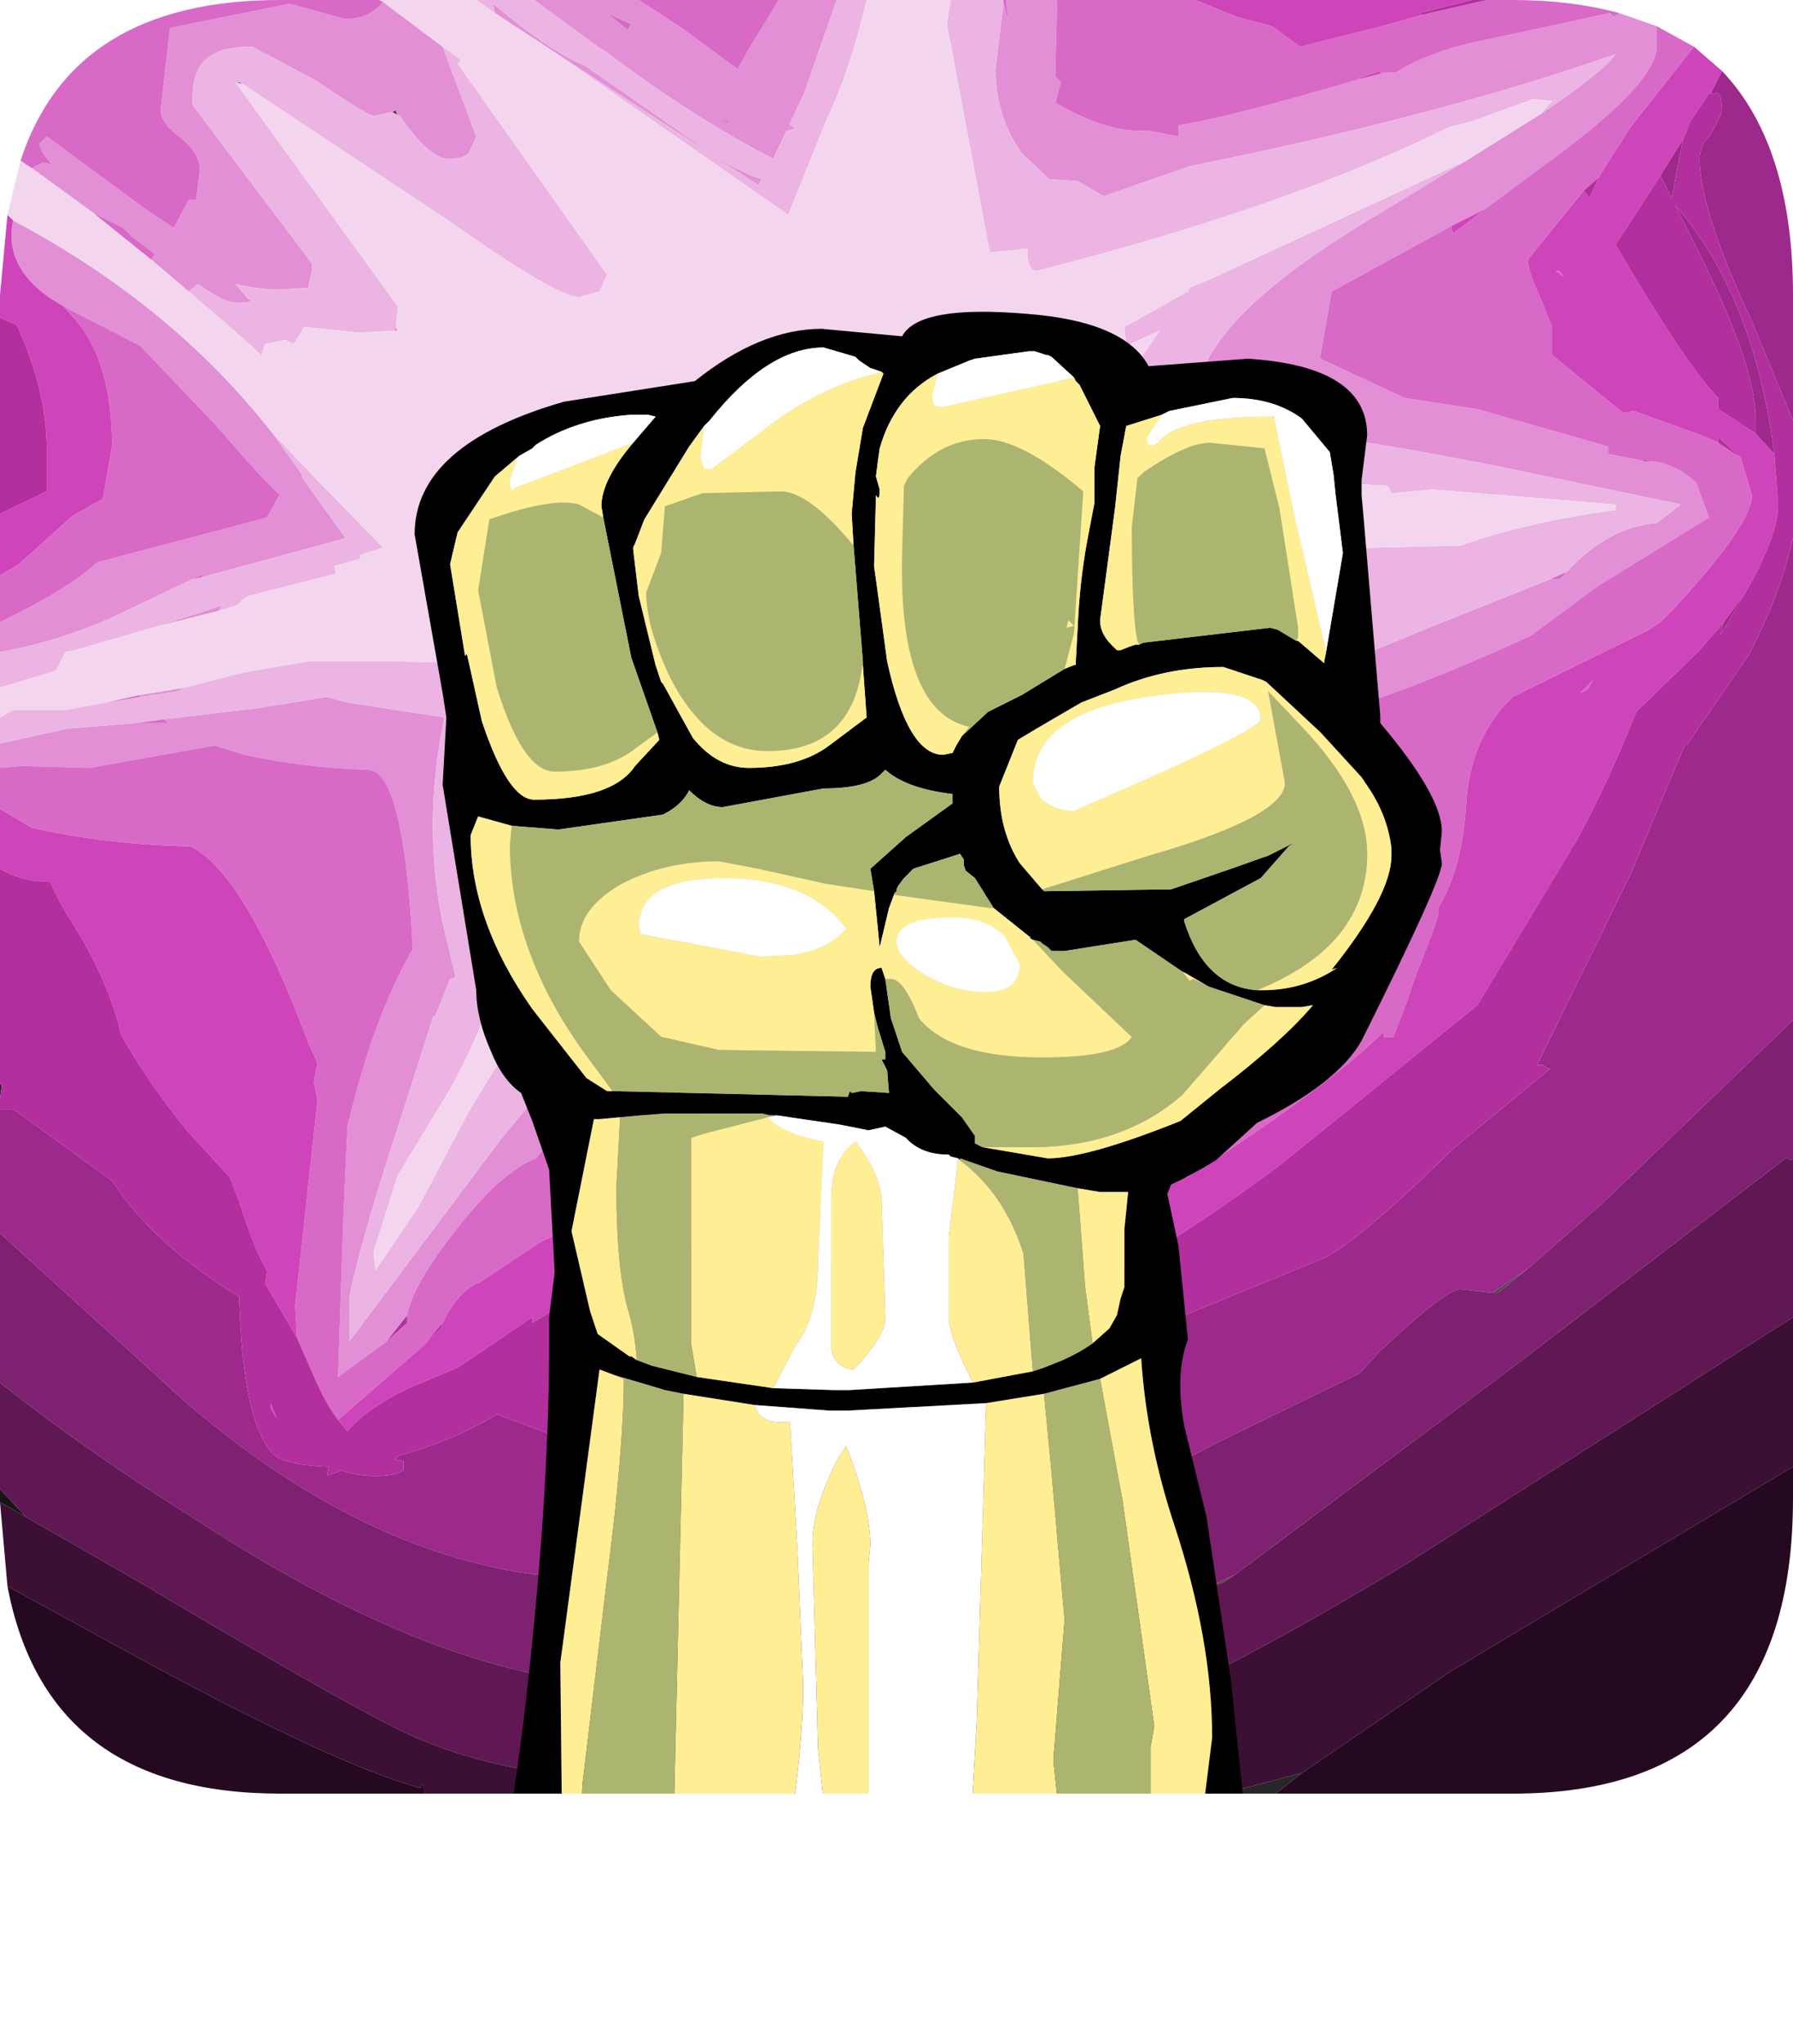 <?xml version="1.0" encoding="UTF-8" standalone="no"?>
<svg xmlns:ffdec="https://www.free-decompiler.com/flash" xmlns:xlink="http://www.w3.org/1999/xlink" ffdec:objectType="frame" height="54.7px" width="48.0px" xmlns="http://www.w3.org/2000/svg">
  <g transform="matrix(1.0, 0.0, 0.0, 1.0, 0.0, 0.0)">
    <filter id="filter0">
      <feColorMatrix in="SourceGraphic" result="filterResult0" type="matrix" values="1.212 1.689 -1.631 0.0 -0.067 -0.22 0.957 0.533 0.0 -0.067 1.442 -0.866 0.694 0.0 -0.067 0.0 0.0 0.0 1.0 0.0"/>
    </filter>
    <use ffdec:characterId="276" filter="url(#filter0)" height="48.0" transform="matrix(0.0, -1.0, 1.0, 0.0, 0.0, 48.0)" width="48.0" xlink:href="#sprite0"/>
    <clipPath id="clipPath0" transform="matrix(1.0, 0.0, 0.0, 1.0, 0.0, 0.0)">
      <path d="M46.85 2.9 L47.3 3.7 Q48.0 5.25 48.0 7.5 L48.0 40.5 Q48.0 42.05 47.65 43.35 L47.3 44.35 46.75 45.35 46.1 46.1 Q44.1 48.0 40.1 48.0 L7.9 48.0 Q5.1 48.0 3.3 47.05 L2.45 46.55 1.7 45.85 1.4 45.5 0.65 44.15 Q0.0 42.65 0.0 40.6 L0.0 40.5 0.0 7.5 0.2 5.35 Q0.4 4.2 0.95 3.3 1.9 1.45 3.95 0.65 4.1 0.55 4.35 0.5 L4.75 0.4 5.55 0.2 6.75 0.05 7.8 0.0 7.9 0.0 18.3 0.0 18.6 0.0 40.1 0.0 40.55 0.0 41.85 0.1 42.25 0.2 43.7 0.55 45.35 1.35 45.8 1.7 46.85 2.9" fill="#9900ff" fill-rule="evenodd" stroke="none"/>
    </clipPath>
    <g clip-path="url(#clipPath0)">
      <filter id="filter1">
        <feColorMatrix in="SourceGraphic" result="filterResult1" type="matrix" values="0 0 0 0 1.0,0 0 0 0 1.0,0 0 0 0 1.0,0 0 0 1 0"/>
        <feConvolveMatrix divisor="49.0" in="filterResult1" kernelMatrix="1 1 1 1 1 1 1 1 1 1 1 1 1 1 1 1 1 1 1 1 1 1 1 1 1 1 1 1 1 1 1 1 1 1 1 1 1 1 1 1 1 1 1 1 1 1 1 1 1" order="7 7" result="filterResult2"/>
        <feComposite in="SourceGraphic" in2="filterResult2" operator="over" result="filterResult3"/>
      </filter>
      <use ffdec:characterId="2290" filter="url(#filter1)" height="46.35" transform="matrix(1.0, 0.0, 0.0, 1.0, 11.1, 8.35)" width="27.5" xlink:href="#sprite1"/>
    </g>
  </g>
  <defs>
    <g id="sprite0" transform="matrix(1.0, 0.0, 0.0, 1.0, 0.0, 0.0)">
      <use ffdec:characterId="275" height="48.0" transform="matrix(1.0, 0.0, 0.0, 1.0, 0.0, 0.0)" width="48.0" xlink:href="#shape0"/>
    </g>
    <g id="shape0" transform="matrix(1.0, 0.0, 0.0, 1.0, 0.0, 0.0)">
      <path d="M26.9 36.7 L26.65 36.85 26.5 36.85 26.9 36.7" fill="#5c5c5c" fill-rule="evenodd" stroke="none"/>
      <path d="M47.5 9.4 L47.5 9.35 47.5 9.4 M45.8 6.3 L45.8 6.4 45.75 6.5 45.8 6.3 M0.0 34.15 L0.0 32.75 0.55 34.85 0.0 34.15 M18.6 0.0 L19.0 0.0 18.95 0.05 18.6 0.0 M18.3 0.35 L18.3 0.4 18.25 0.45 18.3 0.35 M0.5 21.15 L0.55 22.1 0.5 21.65 0.5 21.15" fill="#272727" fill-rule="evenodd" stroke="none"/>
      <path d="M40.75 8.35 L40.8 8.35 40.75 8.35 M45.0 10.5 L45.05 10.6 Q44.95 10.6 44.9 10.7 L45.0 10.5" fill="#3b3b3b" fill-rule="evenodd" stroke="none"/>
      <path d="M34.7 7.45 L34.75 7.5 34.7 7.45 M13.4 39.95 L14.05 40.9 13.4 40.1 13.4 39.95 M5.55 32.4 L5.85 33.05 5.65 32.75 5.55 32.4" fill="#4d4d4d" fill-rule="evenodd" stroke="none"/>
      <path d="M7.8 0.0 L7.9 0.0 8.15 0.0 7.4 0.7 7.8 0.0" fill="#161616" fill-rule="evenodd" stroke="none"/>
      <path d="M23.4 32.2 L23.9 32.35 23.4 32.25 23.4 32.2 M20.6 31.05 L19.9 31.0 19.65 30.9 20.6 31.05 M17.95 23.85 L17.9 23.85 17.95 23.85 M22.45 30.85 L22.4 30.45 22.5 30.55 22.45 30.85 M21.85 29.55 L20.1 29.55 21.8 29.4 21.85 29.55 M24.0 25.25 L24.15 25.3 24.05 25.3 24.0 25.25" fill="#646464" fill-rule="evenodd" stroke="none"/>
      <path d="M43.5 0.85 L43.65 1.15 43.6 1.4 Q43.9 1.1 44.15 1.05 L44.35 1.25 42.4 3.9 41.9 4.65 42.65 5.05 42.65 5.25 43.45 5.35 Q43.9 5.35 44.3 4.85 44.7 4.3 45.05 4.3 L47.25 4.55 47.9 7.75 47.5 9.2 47.5 9.35 47.5 9.4 Q47.55 9.95 47.95 10.25 L46.75 11.85 44.35 12.75 43.9 12.55 Q43.75 12.4 43.75 12.0 43.75 11.5 44.9 10.7 44.95 10.6 45.05 10.6 L45.0 10.5 44.9 10.0 Q44.9 9.85 45.85 8.45 L46.75 6.75 Q46.75 5.85 46.4 5.5 46.1 5.15 45.3 5.15 L45.2 5.15 40.95 8.35 40.8 8.35 40.75 8.35 40.3 8.25 40.25 7.5 Q40.25 6.95 40.4 6.3 L40.0 6.65 Q39.9 6.9 39.9 6.3 39.9 6.0 40.4 5.3 L40.2 5.05 41.05 4.05 41.2 4.15 41.65 3.55 41.9 3.3 42.3 2.5 43.5 0.85 M42.1 0.35 Q39.85 4.6 36.4 7.3 L35.35 8.05 35.2 8.1 33.6 9.25 33.5 8.9 32.55 5.4 32.6 5.45 32.65 5.5 32.5 5.15 31.45 2.95 Q30.8 1.45 30.55 0.0 L31.35 0.0 31.55 0.4 Q32.3 1.9 32.95 2.6 L34.15 7.15 34.7 7.45 34.75 7.5 Q35.2 7.0 36.6 5.8 L38.75 3.75 39.8 1.7 40.05 1.3 Q40.9 0.1 42.1 0.35 M31.65 5.85 L31.25 4.25 31.8 5.95 31.65 5.85 M29.4 3.75 L29.6 4.95 29.5 4.75 29.35 3.75 29.4 3.75 M18.1 20.55 L18.05 20.55 17.8 20.55 17.5 20.55 16.7 20.6 15.85 20.45 15.9 20.35 15.4 20.35 14.75 20.4 13.4 20.6 Q13.85 21.2 15.6 21.95 L16.15 22.2 17.0 22.5 16.85 22.3 17.9 22.4 18.65 23.35 Q19.75 24.5 20.5 24.5 L20.65 24.5 19.95 25.8 18.6 27.8 18.6 29.5 20.1 29.55 21.85 29.55 21.9 29.55 Q22.4 29.7 22.4 30.35 L22.4 30.45 22.45 30.85 22.6 31.75 22.75 33.5 Q24.3 33.75 25.45 34.35 L26.3 34.9 27.75 33.85 29.55 32.85 Q29.6 33.75 30.05 34.7 L30.5 35.45 30.0 35.35 31.1 38.0 32.5 41.5 32.5 41.6 32.5 41.75 32.7 41.95 Q33.9 43.05 34.0 44.35 L34.5 45.0 35.5 40.2 Q36.55 34.95 36.6 32.5 L36.6 32.25 36.65 32.25 36.7 32.2 37.15 32.0 37.15 31.4 38.2 32.25 Q40.0 33.05 42.3 36.95 L43.7 39.25 44.95 41.25 Q46.1 42.95 46.55 43.25 44.9 38.55 43.55 31.85 L42.75 29.55 43.15 28.85 43.2 28.1 43.9 27.35 Q44.9 26.65 46.15 26.65 L47.8 26.85 48.0 26.85 47.4 27.0 47.85 26.95 48.0 26.95 48.0 28.3 45.95 28.25 45.9 28.3 45.8 28.4 45.25 28.25 Q44.5 29.55 44.5 30.5 L44.5 30.65 44.5 30.75 44.35 31.55 44.65 31.55 Q44.85 32.9 45.9 36.45 L46.05 37.05 46.05 37.35 Q46.65 38.3 46.95 39.85 L47.65 43.1 47.55 43.2 47.65 43.35 47.3 44.35 46.75 44.35 Q45.75 44.35 43.55 41.3 L42.4 39.75 41.95 38.85 40.2 35.65 38.5 35.35 38.4 35.35 37.35 37.6 37.05 39.55 36.05 43.05 35.85 43.05 35.7 43.85 35.65 44.0 35.65 44.25 35.6 44.55 35.4 45.0 35.1 45.4 34.15 45.75 32.3 42.75 31.0 41.0 Q29.75 38.3 29.0 36.0 L28.5 36.05 27.6 36.0 26.9 36.7 26.5 36.85 25.05 36.85 25.0 36.75 23.6 36.5 22.45 35.2 Q21.2 33.8 21.1 33.05 L20.9 32.25 21.1 31.65 21.0 31.1 20.6 31.05 19.65 30.9 18.75 30.7 Q16.75 30.5 16.75 29.75 L19.05 24.65 Q19.05 24.15 17.95 23.85 L17.9 23.85 17.65 23.45 17.55 23.25 17.5 23.2 16.85 23.25 14.7 22.6 14.0 22.1 11.85 20.65 14.65 19.7 15.9 19.6 15.9 19.5 16.75 19.55 17.35 19.25 17.9 18.85 Q18.7 18.3 19.8 18.2 L19.95 18.25 20.6 18.35 21.5 18.15 21.5 18.05 21.8 18.0 21.75 18.0 21.5 17.85 21.5 17.8 21.0 17.45 17.0 14.35 Q16.65 13.4 14.95 12.1 13.6 11.05 12.8 10.9 L12.1 10.35 11.15 9.05 15.6 9.2 17.85 9.3 Q20.8 10.0 22.6 11.05 L22.65 11.05 Q27.4 10.8 27.4 9.85 27.45 8.15 27.8 6.55 L28.05 5.75 27.45 2.4 27.5 0.6 27.45 0.0 28.1 0.0 28.5 1.8 28.65 3.65 28.65 4.5 28.75 4.4 29.05 6.9 29.35 8.75 29.2 9.3 28.8 11.9 Q26.0 11.3 23.3 11.85 L21.85 12.2 21.8 12.05 20.8 11.65 20.8 11.6 18.45 10.85 Q14.65 9.6 13.25 9.35 L12.1 9.35 17.5 13.4 20.35 15.75 23.65 17.65 23.35 18.2 23.05 19.0 22.25 19.2 22.45 18.95 22.0 19.2 22.2 19.2 21.6 19.35 21.25 19.5 18.15 20.35 18.1 20.35 18.1 20.55 M22.05 23.9 L22.05 23.95 22.05 23.9 M46.7 14.7 L47.65 13.25 47.9 13.2 Q46.6 14.75 46.25 15.65 L44.3 18.45 Q43.45 19.6 43.2 20.4 L43.05 20.3 46.7 14.7 M48.0 13.1 L48.0 13.05 48.0 13.1 M48.0 14.3 L48.0 17.1 47.25 18.25 46.15 19.75 46.7 20.05 48.0 20.85 48.0 22.4 46.0 21.7 45.55 21.55 44.7 21.15 44.65 21.15 Q44.55 21.4 44.5 21.05 L43.75 20.7 Q44.75 18.75 46.4 16.5 L46.6 16.25 46.75 16.0 48.0 14.3 M47.65 16.25 L47.2 16.8 47.35 16.9 47.65 16.25 M44.75 19.5 L44.85 19.25 44.7 19.5 44.75 19.5 M39.15 10.55 L39.25 10.6 39.15 10.65 39.15 10.55 M30.8 32.8 L30.55 32.6 30.8 32.8 M29.4 29.9 L29.4 29.8 29.45 29.8 29.4 29.9 M27.85 29.15 L27.8 29.25 27.8 29.15 27.85 29.15" fill="#e28fd5" fill-rule="evenodd" stroke="none"/>
      <path d="M40.2 5.05 L40.4 5.3 Q39.9 6.0 39.9 6.3 39.9 6.9 40.0 6.65 L40.4 6.3 Q40.25 6.95 40.25 7.5 L40.3 8.25 40.75 8.35 40.8 8.35 40.95 8.35 45.2 5.15 45.3 5.15 Q46.1 5.15 46.4 5.5 46.75 5.85 46.75 6.75 L45.85 8.45 Q44.9 9.85 44.9 10.0 L45.0 10.5 44.9 10.7 Q43.75 11.5 43.75 12.0 43.75 12.4 43.9 12.55 L44.35 12.75 46.75 11.85 46.4 12.35 46.3 12.25 40.65 16.25 40.2 16.05 40.05 15.5 Q40.05 14.9 42.1 12.0 L45.75 6.5 45.8 6.4 45.8 6.3 39.8 10.65 39.25 10.6 39.15 10.55 39.1 9.6 39.25 8.15 38.85 7.9 38.8 7.85 38.9 7.65 38.8 7.1 38.5 7.0 39.3 6.1 40.2 5.05 M36.4 7.3 L35.35 8.3 33.35 10.25 33.15 9.65 33.05 9.65 32.85 8.95 32.65 9.0 32.05 6.65 32.0 6.55 31.8 6.35 31.65 5.85 31.8 5.95 31.25 4.25 30.6 2.0 30.55 1.75 30.35 1.65 30.05 1.5 29.6 0.0 30.55 0.0 Q30.8 1.45 31.45 2.95 L32.5 5.15 32.55 5.4 33.5 8.9 33.6 9.25 35.2 8.1 35.35 8.05 36.4 7.3 M28.8 0.0 L29.0 0.35 29.0 1.75 29.15 2.55 29.2 2.85 29.35 3.75 29.5 4.75 29.6 4.95 30.0 6.5 30.3 8.25 30.3 10.5 30.3 10.6 30.25 12.75 22.95 12.55 22.6 12.6 Q23.45 12.95 23.8 13.25 L23.9 13.45 23.5 13.55 Q21.6 13.55 18.85 12.05 L16.55 10.65 14.5 10.0 14.0 10.05 15.7 11.2 18.25 12.55 Q20.35 13.8 22.65 15.4 L22.95 15.5 23.05 15.65 23.65 16.05 23.65 16.25 Q23.9 16.45 23.65 16.5 L23.75 16.65 25.0 18.25 24.15 19.5 21.2 20.45 20.25 20.75 18.1 20.55 18.1 20.35 18.15 20.35 21.25 19.5 21.6 19.35 22.2 19.2 22.25 19.2 23.05 19.0 23.35 18.2 23.65 17.65 20.35 15.75 17.5 13.4 12.1 9.35 13.25 9.35 Q14.65 9.6 18.45 10.85 L20.8 11.6 20.8 11.65 21.8 12.05 21.85 12.2 23.3 11.85 Q26.0 11.3 28.8 11.9 L29.2 9.3 29.35 8.75 29.05 6.9 28.75 4.4 28.65 3.65 28.5 1.8 28.1 0.0 28.8 0.0 M17.9 22.4 L20.0 22.5 20.05 22.6 20.2 22.6 Q21.9 23.1 22.05 23.9 L22.05 23.95 22.05 24.05 Q22.05 24.9 21.1 26.05 20.1 27.25 20.0 28.0 L19.9 28.15 22.3 28.0 Q23.35 28.0 23.85 29.1 L24.1 30.25 Q24.1 30.85 23.4 31.9 L23.4 32.2 23.4 32.25 23.9 32.35 25.95 32.6 25.5 33.05 25.55 33.4 25.75 33.65 26.3 33.75 Q26.95 33.75 28.5 32.75 L29.55 32.05 Q30.6 31.25 31.5 31.15 31.55 31.85 32.3 32.7 32.85 33.3 33.35 33.3 L33.3 34.95 33.4 39.1 Q34.05 40.95 34.35 43.25 L34.5 43.25 34.9 38.35 34.8 37.25 35.0 37.15 35.1 35.2 35.4 34.15 36.6 29.75 Q37.4 29.8 39.15 31.05 L38.75 30.15 39.25 30.1 40.2 31.8 40.3 31.85 40.55 32.45 43.7 39.25 42.3 36.95 Q40.0 33.05 38.2 32.25 L37.15 31.4 37.15 32.0 36.7 32.2 36.65 32.25 36.6 32.25 36.6 32.5 Q36.55 34.95 35.5 40.2 L34.5 45.0 34.0 44.35 Q33.9 43.05 32.7 41.95 L32.5 41.5 31.1 38.0 30.0 35.35 30.5 35.45 30.05 34.7 Q29.6 33.75 29.55 32.85 L27.75 33.85 26.3 34.9 25.45 34.35 Q24.3 33.75 22.75 33.5 L22.6 31.75 22.45 30.85 22.5 30.55 22.4 30.45 22.4 30.35 Q22.4 29.7 21.9 29.55 L21.85 29.55 21.8 29.4 20.1 29.55 18.6 29.5 18.6 27.8 19.95 25.8 20.65 24.5 20.5 24.5 Q19.75 24.5 18.65 23.35 L17.9 22.4 M44.95 41.25 L45.3 41.55 45.35 41.05 44.75 39.4 44.6 38.8 Q42.45 34.45 40.75 27.75 40.75 27.5 41.35 27.5 L41.3 27.1 41.25 26.55 41.25 26.5 47.35 25.35 48.0 25.45 48.0 26.85 47.8 26.85 46.15 26.65 Q44.9 26.65 43.9 27.35 L43.2 28.1 43.15 28.85 42.75 29.55 43.55 31.85 Q44.9 38.55 46.55 43.25 46.1 42.95 44.95 41.25 M48.0 23.2 Q46.1 22.75 44.85 22.15 L42.25 21.1 46.15 15.5 46.7 14.7 43.05 20.3 43.2 20.4 Q43.45 19.6 44.3 18.45 L46.25 15.65 Q46.6 14.75 47.9 13.2 L47.65 13.25 48.0 12.75 48.0 13.05 48.0 13.1 48.0 14.3 46.75 16.0 46.6 16.25 46.4 16.5 Q44.75 18.75 43.75 20.7 L44.5 21.05 Q44.55 21.4 44.65 21.15 L44.7 21.15 45.55 21.55 46.0 21.7 48.0 22.4 48.0 23.2 M38.8 22.8 L38.55 22.5 38.8 22.4 38.95 22.45 38.8 22.8 M26.05 19.25 Q25.7 19.45 25.45 19.7 L25.9 19.15 26.05 19.25 M30.8 32.8 L30.55 32.6 30.8 32.8" fill="#ebb4e2" fill-rule="evenodd" stroke="none"/>
      <path d="M43.5 0.85 L42.3 2.5 41.05 4.05 40.2 5.05 39.3 6.1 38.5 7.0 38.8 7.1 38.9 7.65 38.8 7.85 38.85 7.9 39.25 8.15 39.1 9.6 39.15 10.55 39.15 10.65 39.25 10.6 39.8 10.65 45.8 6.3 45.75 6.5 42.1 12.0 Q40.05 14.9 40.05 15.5 L40.2 16.05 40.65 16.25 46.3 12.25 46.4 12.35 46.75 11.85 47.95 10.25 48.0 10.15 48.0 12.75 47.65 13.25 46.7 14.7 46.15 15.5 42.25 21.1 44.85 22.15 Q46.1 22.75 48.0 23.2 L48.0 25.45 47.35 25.35 41.25 26.5 41.25 26.55 41.3 27.1 41.35 27.5 Q40.75 27.5 40.75 27.75 42.45 34.45 44.6 38.8 L44.75 39.4 45.35 41.05 45.3 41.55 44.95 41.25 43.7 39.25 40.55 32.45 40.3 31.85 40.2 31.8 39.25 30.1 38.75 30.15 39.15 31.05 Q37.4 29.8 36.6 29.75 L35.4 34.15 35.1 35.2 35.0 37.15 34.8 37.25 34.9 38.35 34.5 43.25 34.35 43.25 Q34.05 40.95 33.4 39.1 L33.3 34.95 33.35 33.3 Q32.85 33.3 32.3 32.7 31.55 31.85 31.5 31.15 30.6 31.25 29.55 32.05 L28.5 32.75 Q26.95 33.75 26.3 33.75 L25.75 33.65 25.55 33.4 25.5 33.05 25.95 32.6 23.9 32.35 23.4 32.2 23.4 31.9 Q24.1 30.85 24.1 30.25 L23.85 29.1 Q23.35 28.0 22.3 28.0 L19.9 28.15 20.0 28.0 Q20.1 27.25 21.1 26.05 22.05 24.9 22.05 24.05 L22.05 23.95 22.05 23.9 Q21.9 23.1 20.2 22.6 L20.05 22.6 20.0 22.5 17.9 22.4 16.85 22.3 16.15 22.2 15.6 21.95 Q13.85 21.2 13.4 20.6 L14.75 20.4 15.4 20.35 15.8 20.45 15.85 20.45 16.7 20.6 17.5 20.55 17.8 20.55 18.05 20.55 18.1 20.55 20.25 20.75 21.2 20.45 24.15 19.5 25.0 18.25 23.75 16.65 23.65 16.5 Q23.9 16.45 23.65 16.25 L23.65 16.05 23.05 15.65 22.95 15.5 22.65 15.4 Q20.35 13.8 18.25 12.55 L15.7 11.2 14.0 10.05 14.5 10.0 16.55 10.65 18.85 12.05 Q21.6 13.55 23.5 13.55 L23.9 13.45 23.8 13.25 Q23.45 12.95 22.6 12.6 L22.95 12.55 30.25 12.75 30.3 10.6 30.3 10.5 30.3 8.25 30.0 6.5 29.6 4.95 29.4 3.75 29.2 2.85 29.15 2.55 29.0 1.75 29.0 0.35 28.8 0.0 29.6 0.0 30.05 1.5 30.35 1.65 30.55 1.75 30.6 2.0 31.25 4.25 31.65 5.85 31.8 6.35 32.0 6.55 32.05 6.65 32.65 9.0 32.85 8.95 33.05 9.65 33.15 9.65 33.35 10.25 35.35 8.3 36.4 7.3 Q39.85 4.6 42.1 0.35 L42.25 0.2 43.7 0.55 43.5 0.85 M26.05 19.25 L25.9 19.15 25.45 19.7 Q25.7 19.45 26.05 19.25 M38.8 22.8 L38.95 22.45 38.8 22.4 38.55 22.5 38.8 22.8 M27.85 29.15 L27.8 29.15 27.8 29.25 27.85 29.15 M29.4 29.9 L29.45 29.8 29.4 29.8 29.4 29.9 M24.0 25.25 L24.05 25.3 24.15 25.3 24.0 25.25" fill="#f3d6ee" fill-rule="evenodd" stroke="none"/>
      <path d="M47.5 9.35 L47.5 9.2 47.9 7.75 47.25 4.55 45.05 4.3 Q44.7 4.3 44.3 4.85 43.9 5.35 43.45 5.35 L42.65 5.25 42.65 5.05 41.9 4.65 42.4 3.9 44.35 1.25 44.15 1.05 Q43.9 1.1 43.6 1.4 L43.65 1.15 43.5 0.85 43.7 0.55 Q48.0 1.95 48.0 7.5 L48.0 10.15 47.95 10.25 Q47.55 9.95 47.5 9.4 L47.5 9.35 M42.3 2.5 L41.9 3.3 41.65 3.55 41.2 4.15 41.05 4.05 42.3 2.5 M29.2 2.85 L29.4 3.75 29.35 3.75 29.2 2.85 M15.85 20.45 L15.8 20.45 15.4 20.35 15.9 20.35 15.85 20.45 M16.15 22.2 L16.85 22.3 17.0 22.5 16.15 22.2 M32.6 0.0 L32.9 0.5 34.2 1.95 34.65 2.75 36.05 3.0 Q38.2 3.0 39.35 2.1 L39.8 1.7 38.75 3.75 36.6 5.8 Q35.2 7.0 34.75 7.5 L34.7 7.45 34.15 7.15 32.95 2.6 Q32.3 1.9 31.55 0.4 L31.35 0.0 32.6 0.0 M48.0 17.1 L48.0 20.85 46.7 20.05 46.15 19.75 47.25 18.25 48.0 17.1 M44.75 19.5 L44.7 19.5 44.85 19.25 44.75 19.5 M47.65 16.25 L47.35 16.9 47.2 16.8 47.65 16.25 M48.0 26.85 L48.0 26.95 47.85 26.95 47.4 27.0 48.0 26.85 M48.0 28.3 L48.0 32.0 47.55 33.1 47.3 34.05 46.75 34.8 47.3 37.0 47.6 38.05 48.0 39.8 48.0 40.5 Q48.0 42.05 47.65 43.35 L47.55 43.2 47.65 43.1 46.95 39.85 Q46.65 38.3 46.05 37.35 L46.05 37.05 46.05 36.95 46.1 36.95 45.9 36.35 45.9 36.45 Q44.85 32.9 44.65 31.55 L44.35 31.55 44.5 30.75 44.5 30.65 44.5 30.5 Q44.5 29.55 45.25 28.25 L45.8 28.4 45.9 28.3 45.95 28.25 48.0 28.3 M47.3 44.35 L46.75 45.35 44.6 43.65 43.5 42.95 43.25 42.8 42.9 42.4 41.05 40.9 Q40.75 40.9 40.0 41.25 L39.25 41.55 38.55 41.55 38.5 41.55 36.95 43.45 37.0 43.75 36.35 45.55 36.15 46.0 35.75 46.6 34.75 46.9 Q33.95 46.9 31.65 44.75 L31.35 44.45 31.15 44.15 29.35 40.5 29.15 40.3 Q28.1 39.35 26.5 39.25 24.75 39.15 23.7 38.5 L23.5 38.5 23.05 38.35 21.75 37.85 21.15 37.65 20.25 37.3 20.25 37.05 20.4 37.05 Q18.95 35.6 16.5 31.8 L16.55 31.55 15.5 30.75 16.05 26.55 15.7 26.2 15.8 24.7 15.25 23.9 12.55 22.65 12.25 22.5 12.0 22.5 Q11.0 21.4 11.0 20.5 11.0 20.25 11.75 19.7 L12.1 19.45 12.2 19.4 13.05 19.05 14.5 18.9 15.05 17.8 15.8 16.55 14.75 14.45 13.65 12.8 13.65 12.75 Q13.4 12.25 12.6 11.85 L12.0 11.35 10.0 9.05 Q10.4 8.75 10.95 8.5 L12.2 7.95 13.05 7.9 18.55 8.5 19.05 8.4 19.55 8.5 20.1 8.25 Q24.65 6.55 25.35 5.1 25.4 2.8 25.85 0.85 L26.35 0.0 27.45 0.0 27.5 0.6 27.45 2.4 28.05 5.75 27.8 6.55 Q27.45 8.15 27.4 9.85 27.4 10.8 22.65 11.05 L22.6 11.05 Q20.8 10.0 17.85 9.3 L15.6 9.2 11.15 9.05 12.1 10.35 12.6 10.9 12.8 10.9 Q13.6 11.05 14.95 12.1 16.65 13.4 17.0 14.35 L21.0 17.45 21.5 17.8 21.5 17.85 21.75 18.0 21.8 18.0 21.5 18.05 21.5 18.15 20.6 18.35 19.95 18.25 19.8 18.2 Q18.7 18.3 17.9 18.85 L17.35 19.25 16.75 19.55 15.9 19.5 15.9 19.6 14.65 19.7 11.85 20.65 14.0 22.1 14.7 22.6 16.85 23.25 17.5 23.2 17.55 23.25 17.65 23.45 17.9 23.85 17.95 23.85 Q19.05 24.15 19.05 24.65 L16.75 29.75 Q16.75 30.5 18.75 30.7 L19.65 30.9 19.9 31.0 20.6 31.05 21.0 31.1 21.1 31.65 20.9 32.25 21.1 33.05 Q21.2 33.8 22.45 35.2 L23.6 36.5 25.0 36.75 25.05 36.85 26.5 36.85 26.65 36.85 26.9 36.7 27.6 36.0 28.5 36.05 29.0 36.0 Q29.75 38.3 31.0 41.0 L32.3 42.75 34.15 45.75 35.1 45.4 35.4 45.0 35.6 44.55 35.65 44.25 35.7 44.0 35.65 44.0 35.7 43.85 35.85 43.05 36.05 43.05 37.05 39.55 37.35 37.6 38.4 35.35 38.5 35.35 40.2 35.65 41.95 38.85 41.75 38.9 42.4 39.75 43.55 41.3 Q45.75 44.35 46.75 44.35 L47.3 44.35 M40.75 41.65 L40.75 41.75 40.6 41.85 40.75 41.65 M32.7 41.95 L32.5 41.75 32.5 41.6 32.5 41.5 32.7 41.95 M32.5 5.15 L32.65 5.5 32.6 5.45 32.55 5.4 32.5 5.15 M28.65 3.65 L28.75 4.4 28.65 4.5 28.65 3.65 M22.25 19.2 L22.2 19.2 22.0 19.2 22.45 18.95 22.25 19.2 M29.8 42.65 L29.55 42.5 29.45 42.3 29.8 42.65" fill="#d869c7" fill-rule="evenodd" stroke="none"/>
      <path d="M42.25 0.2 L42.1 0.35 Q40.9 0.1 40.05 1.3 L39.8 1.7 39.35 2.1 Q38.2 3.0 36.05 3.0 L34.65 2.75 34.2 1.95 32.9 0.5 32.6 0.0 34.25 0.0 34.85 1.25 36.0 1.25 Q37.55 1.25 39.3 0.45 L39.5 0.0 40.1 0.0 42.25 0.2 M48.0 32.0 L48.0 39.4 47.65 38.0 47.6 38.05 47.3 37.0 46.75 34.8 47.3 34.05 47.55 33.1 48.0 32.0 M46.75 45.35 L46.1 46.1 45.5 45.8 45.5 45.75 44.75 45.25 44.25 45.05 44.1 44.95 43.3 44.45 41.45 43.25 Q38.2 45.15 37.35 46.0 L37.05 46.0 36.4 47.0 35.85 47.5 34.5 47.6 Q33.65 47.6 32.1 46.7 L31.35 46.15 30.55 45.45 28.95 43.8 Q27.05 43.05 25.5 42.2 L21.1 39.55 16.85 34.3 Q14.35 30.95 13.25 28.5 L13.3 28.5 13.25 27.0 Q13.0 26.3 13.05 25.6 L13.1 25.35 13.0 25.15 13.05 24.65 11.55 22.8 Q10.05 21.05 10.05 20.6 10.05 19.85 10.7 19.3 11.1 18.95 12.25 18.35 L12.35 18.4 12.85 15.7 13.05 15.0 12.6 14.25 12.75 14.25 11.4 12.25 11.15 11.65 10.9 11.05 Q10.35 9.85 9.7 9.3 L10.0 9.05 12.0 11.35 12.45 11.8 12.6 11.85 Q13.4 12.25 13.65 12.75 L13.65 12.8 14.75 14.45 15.8 16.55 15.05 17.8 14.5 18.9 13.05 19.05 12.2 19.4 12.2 19.35 12.1 19.45 11.75 19.7 Q11.0 20.25 11.0 20.5 11.0 21.4 12.0 22.5 L12.45 22.9 12.7 23.15 12.55 22.65 15.25 23.9 15.8 24.7 15.7 26.2 16.05 26.55 15.5 30.75 16.55 31.55 16.5 31.8 Q18.95 35.6 20.4 37.05 L20.25 37.05 20.25 37.3 21.15 37.65 21.75 37.85 23.05 38.35 23.5 38.5 23.7 38.5 Q24.75 39.15 26.5 39.25 28.1 39.35 29.15 40.3 L29.35 40.5 31.15 44.15 31.35 44.45 31.65 44.75 Q33.95 46.9 34.75 46.9 L35.75 46.6 36.3 46.0 36.15 46.0 36.35 45.55 37.0 43.75 36.95 43.45 38.5 41.55 38.55 41.55 39.25 41.55 40.0 41.25 Q40.75 40.9 41.05 40.9 L42.9 42.4 42.7 42.55 43.25 42.8 43.5 42.95 44.6 43.65 46.75 45.35 M24.75 0.0 L26.35 0.0 25.85 0.85 Q25.4 2.8 25.35 5.1 24.65 6.55 20.1 8.25 L19.55 8.5 19.05 8.4 18.55 8.5 13.05 7.9 12.2 7.95 13.65 7.1 14.0 7.15 Q14.45 6.85 15.85 6.4 L16.5 6.15 17.75 5.0 Q19.05 3.95 20.3 3.25 21.75 2.9 23.2 2.0 23.8 1.6 24.4 1.35 24.4 0.6 24.75 0.0 M45.9 36.45 L45.9 36.35 46.1 36.95 46.05 36.95 46.05 37.05 45.9 36.45 M41.95 38.85 L42.4 39.75 41.75 38.9 41.95 38.85 M35.65 44.0 L35.7 44.0 35.65 44.25 35.65 44.0 M40.75 41.65 L40.6 41.85 40.75 41.75 40.75 41.65 M10.45 7.25 L10.05 7.4 10.3 7.25 10.45 7.25 M15.5 7.35 L15.55 7.35 15.5 7.35 M29.8 42.65 L29.45 42.3 29.55 42.5 29.8 42.65" fill="#ce44ba" fill-rule="evenodd" stroke="none"/>
      <path d="M39.5 0.0 L39.3 0.45 Q37.55 1.25 36.0 1.25 L34.85 1.25 34.25 0.0 39.5 0.0 M48.0 39.4 L48.0 39.8 47.6 38.05 47.65 38.0 48.0 39.4 M36.75 48.0 L33.6 48.0 Q32.05 47.65 30.45 46.8 L28.05 45.15 28.05 45.1 24.6 43.65 19.5 41.15 19.5 41.3 19.4 41.45 19.4 41.5 17.3 38.95 Q14.55 36.15 14.25 35.25 L12.45 30.85 Q11.3 28.45 10.65 27.9 L10.5 27.0 10.7 25.65 10.35 24.4 9.8 22.5 9.5 21.95 8.9 20.45 Q8.9 19.8 9.45 19.05 L9.6 17.65 9.65 14.65 10.15 13.3 Q9.45 12.15 9.05 10.7 L8.95 10.55 8.9 10.8 8.65 10.8 Q8.5 10.6 8.5 10.05 8.5 9.55 8.65 9.15 L8.5 8.75 8.75 8.8 8.75 8.75 Q8.8 7.6 9.1 7.3 9.95 6.5 13.3 6.4 14.7 4.1 16.4 3.0 L18.25 0.45 18.3 0.4 18.3 0.35 18.3 0.0 18.6 0.0 18.95 0.05 19.0 0.0 24.75 0.0 Q24.4 0.6 24.4 1.35 23.8 1.6 23.2 2.0 21.75 2.9 20.3 3.25 19.05 3.95 17.75 5.0 L16.5 6.15 15.85 6.4 Q14.45 6.85 14.0 7.15 L13.65 7.1 12.2 7.95 10.95 8.5 Q10.4 8.75 10.0 9.05 L9.7 9.3 Q10.35 9.85 10.9 11.05 L11.15 11.65 11.4 12.25 12.75 14.25 12.6 14.25 13.05 15.0 12.85 15.7 12.35 18.4 12.25 18.35 Q11.1 18.95 10.7 19.3 10.05 19.85 10.05 20.6 10.05 21.05 11.55 22.8 L13.05 24.65 13.0 25.15 13.1 25.35 13.05 25.6 Q13.0 26.3 13.25 27.0 L13.3 28.5 13.25 28.5 Q14.35 30.95 16.85 34.3 L21.1 39.55 25.5 42.2 Q27.05 43.05 28.95 43.8 L30.55 45.45 31.35 46.15 31.0 46.05 31.25 46.2 32.1 46.7 Q33.65 47.6 34.5 47.6 L35.85 47.5 Q40.1 46.95 42.5 44.85 L41.7 45.25 Q38.3 47.0 36.8 47.0 L36.4 47.0 37.05 46.0 37.35 46.0 Q38.2 45.15 41.45 43.25 L43.3 44.45 42.7 44.75 44.25 45.05 44.75 45.25 45.5 45.75 45.5 45.8 45.5 45.9 Q45.6 46.1 45.0 46.1 L44.4 45.8 Q44.1 45.5 43.75 45.5 42.4 45.5 39.4 46.9 L36.75 48.0 M12.8 10.9 L12.6 10.9 12.1 10.35 12.8 10.9 M43.25 42.8 L42.7 42.55 42.9 42.4 43.25 42.8 M36.15 46.0 L36.3 46.0 35.75 46.6 36.15 46.0 M12.55 22.65 L12.7 23.15 12.45 22.9 12.0 22.5 12.25 22.5 12.55 22.65 M12.1 19.45 L12.2 19.35 12.2 19.4 12.1 19.45 M12.6 11.85 L12.45 11.8 12.0 11.35 12.6 11.85 M10.45 7.25 L10.3 7.25 10.05 7.4 10.45 7.25 M15.5 7.35 L15.55 7.35 15.5 7.35" fill="#b32f9e" fill-rule="evenodd" stroke="none"/>
      <path d="M46.1 46.1 Q44.1 48.0 40.1 48.0 L36.75 48.0 39.4 46.9 Q42.4 45.5 43.75 45.5 44.1 45.5 44.4 45.8 L45.0 46.1 Q45.6 46.1 45.5 45.9 L45.5 45.8 46.1 46.1 M33.6 48.0 L20.7 48.0 15.8 42.9 14.05 40.9 13.4 39.95 13.5 39.1 Q13.5 38.7 11.8 36.9 L11.25 36.4 9.45 32.7 Q7.0 28.0 6.8 27.0 L6.15 21.0 5.75 16.05 Q5.75 10.5 10.45 5.0 L15.0 0.0 18.3 0.0 18.3 0.35 18.25 0.45 16.4 3.0 Q14.7 4.1 13.3 6.4 9.95 6.5 9.1 7.3 8.8 7.6 8.75 8.75 L8.75 8.8 8.5 8.75 8.65 9.15 Q8.5 9.55 8.5 10.05 8.5 10.6 8.65 10.8 L8.9 10.8 8.95 10.55 9.05 10.7 Q9.45 12.15 10.15 13.3 L9.65 14.65 9.6 17.65 9.45 19.05 Q8.9 19.8 8.9 20.45 L9.5 21.95 9.8 22.5 10.35 24.4 10.7 25.65 10.5 27.0 10.65 27.9 Q11.3 28.45 12.45 30.85 L14.25 35.25 Q14.55 36.15 17.3 38.95 L19.4 41.5 19.4 41.45 19.5 41.3 19.5 41.15 24.6 43.65 28.05 45.1 28.05 45.15 30.45 46.8 Q32.05 47.65 33.6 48.0 M31.35 46.15 L32.1 46.7 31.25 46.2 31.0 46.05 31.35 46.15 M35.85 47.5 L36.4 47.0 36.8 47.0 Q38.3 47.0 41.7 45.25 L42.5 44.85 Q40.1 46.95 35.85 47.5 M43.3 44.45 L44.1 44.95 44.25 45.05 42.7 44.75 43.3 44.45" fill="#9c298b" fill-rule="evenodd" stroke="none"/>
      <path d="M20.7 48.0 L16.95 48.0 17.0 47.8 11.45 40.55 5.85 33.05 5.55 32.4 Q5.05 30.9 4.05 25.05 2.9 18.45 2.9 17.05 2.9 12.05 7.3 5.3 9.1 2.4 11.0 0.0 L15.0 0.0 10.45 5.0 Q5.75 10.5 5.75 16.05 L6.15 21.0 6.8 27.0 Q7.0 28.0 9.45 32.7 L11.25 36.4 11.8 36.9 Q13.5 38.7 13.5 39.1 L13.4 39.95 13.4 40.1 14.05 40.9 15.8 42.9 20.7 48.0" fill="#7e2171" fill-rule="evenodd" stroke="none"/>
      <path d="M16.95 48.0 L12.75 48.0 6.15 37.65 Q0.55 28.4 0.55 24.5 L0.6 23.05 0.55 22.1 0.5 21.15 0.4 16.75 Q0.45 13.35 1.65 10.8 2.5 9.05 5.65 3.75 L7.4 0.7 8.15 0.0 11.0 0.0 Q9.1 2.4 7.3 5.3 2.9 12.05 2.9 17.05 2.9 18.45 4.05 25.05 5.05 30.9 5.55 32.4 L5.65 32.75 5.85 33.05 11.45 40.55 17.0 47.8 16.95 48.0" fill="#5f1854" fill-rule="evenodd" stroke="none"/>
      <path d="M12.75 48.0 L8.75 48.0 3.25 38.8 0.55 34.85 0.0 32.75 0.0 11.35 Q0.45 11.35 0.15 11.25 0.75 9.05 3.5 3.95 L5.55 0.2 7.8 0.0 7.4 0.7 5.65 3.75 Q2.5 9.05 1.65 10.8 0.45 13.35 0.4 16.75 L0.5 21.15 0.5 21.65 0.55 22.1 0.6 23.05 0.55 24.5 Q0.55 28.4 6.15 37.65 L12.75 48.0" fill="#3c0f35" fill-rule="evenodd" stroke="none"/>
      <path d="M8.75 48.0 L7.9 48.0 Q0.0 48.0 0.0 40.5 L0.0 34.15 0.55 34.85 3.25 38.8 8.75 48.0 M0.0 11.35 L0.0 7.5 Q0.0 1.25 5.55 0.2 L3.5 3.95 Q0.75 9.05 0.15 11.25 0.45 11.35 0.0 11.35" fill="#240920" fill-rule="evenodd" stroke="none"/>
    </g>
    <g id="sprite1" transform="matrix(1.0, 0.0, 0.0, 1.0, 13.75, 46.35)">
      <use ffdec:characterId="2289" height="46.35" transform="matrix(1.0, 0.0, 0.0, 1.0, -13.75, -46.35)" width="27.5" xlink:href="#shape2"/>
    </g>
    <g id="shape2" transform="matrix(1.0, 0.0, 0.0, 1.0, 13.75, 46.35)">
      <path d="M10.65 -37.25 L11.1 -39.9 10.9 -41.5 10.85 -42.0 10.75 -42.6 10.0 -43.5 Q9.25 -44.05 8.15 -44.05 L6.45 -43.7 6.25 -43.6 5.3 -43.3 5.15 -42.5 5.0 -41.1 4.6 -38.1 Q4.6 -37.75 4.9 -37.45 L5.05 -37.3 5.15 -37.3 5.4 -37.4 5.55 -37.45 5.65 -37.45 5.75 -37.5 9.15 -37.9 9.35 -37.85 9.85 -37.55 9.9 -37.55 10.6 -36.95 10.6 -37.0 10.65 -37.25 M11.6 -41.85 L11.6 -41.45 11.65 -40.9 12.1 -35.55 12.1 -35.35 Q13.75 -33.4 13.75 -32.45 L13.7 -31.95 13.75 -31.6 Q13.75 -31.15 11.6 -26.85 10.95 -25.7 8.8 -24.65 L7.7 -23.65 Q7.05 -23.25 6.5 -23.0 L6.4 -22.75 6.7 -21.35 6.95 -18.85 Q6.6 -17.95 6.85 -16.55 L7.45 -14.1 8.1 -9.75 8.65 -4.5 8.45 -2.35 Q9.2 -2.25 9.1 -1.55 9.1 -1.15 8.5 -0.6 7.85 0.0 7.1 0.0 L0.95 -0.25 -7.2 -0.55 -7.15 -0.75 -7.45 -0.55 -7.8 -0.55 -7.55 -0.5 -10.9 -0.6 -11.35 -1.05 -11.45 -2.05 -11.45 -2.3 -11.6 -2.95 -10.85 -8.5 Q-10.15 -14.35 -10.15 -18.7 L-10.15 -19.05 -10.15 -19.45 -10.0 -20.65 -10.15 -23.4 -10.6 -24.7 -10.9 -25.45 Q-11.4 -25.8 -11.7 -26.55 -12.1 -27.45 -12.1 -28.2 L-13.0 -33.7 -12.9 -35.5 -13.0 -36.15 -13.75 -40.4 Q-13.75 -42.8 -9.75 -43.95 L-6.25 -44.5 Q-4.5 -45.9 -2.85 -45.9 L-0.7 -45.7 Q-0.25 -46.55 2.65 -46.3 5.25 -46.1 5.9 -44.9 L8.55 -45.1 Q11.75 -44.9 11.75 -43.05 L11.6 -41.85 M3.9 -44.6 L3.3 -45.15 3.2 -45.2 3.15 -45.2 2.85 -45.3 2.75 -45.3 2.7 -45.3 1.25 -45.1 1.1 -45.05 0.25 -44.7 Q-0.9 -44.1 -1.3 -42.7 L-1.35 -42.35 -1.4 -41.95 -1.3 -41.6 Q-1.3 -41.25 -1.4 -41.45 L-1.45 -39.55 -1.25 -38.1 -1.1 -37.0 Q-0.55 -34.5 0.4 -34.5 L0.65 -34.55 0.75 -34.75 0.9 -35.0 1.6 -35.65 2.5 -36.1 3.65 -36.8 3.9 -36.9 3.95 -36.9 3.95 -37.0 4.0 -37.9 Q4.05 -39.1 4.25 -40.2 L4.45 -41.25 4.45 -41.55 4.45 -42.2 4.6 -43.3 4.05 -44.4 3.95 -44.5 3.9 -44.6 M8.8 -28.2 L8.95 -28.2 Q10.05 -28.2 10.95 -28.8 L10.8 -28.75 Q12.4 -30.75 12.4 -31.8 L12.4 -32.0 Q12.3 -32.85 11.8 -33.6 L11.6 -33.9 10.5 -35.1 9.05 -36.45 8.95 -36.5 7.9 -36.85 Q6.3 -36.85 5.0 -36.25 L4.1 -35.9 2.9 -35.2 2.4 -34.9 1.9 -33.65 Q1.9 -32.45 2.45 -31.6 L3.05 -30.9 3.1 -30.85 6.5 -30.9 8.25 -31.5 8.95 -31.75 9.1 -31.8 9.8 -32.15 9.65 -32.05 8.9 -31.2 6.85 -30.1 6.85 -30.05 Q7.4 -28.3 8.8 -28.2 M1.75 -30.4 L1.25 -31.2 1.0 -31.4 0.95 -31.55 0.95 -31.7 0.85 -31.85 -0.4 -31.45 -0.55 -31.3 -0.65 -31.2 -0.8 -31.0 -0.85 -30.9 -0.85 -30.85 -0.9 -30.8 -1.05 -30.4 -1.3 -29.35 -1.45 -30.85 -1.55 -31.45 -0.6 -32.3 0.65 -33.2 0.65 -33.3 0.65 -33.45 Q-0.6 -33.6 -1.15 -34.1 L-1.3 -33.95 Q-1.7 -33.6 -2.8 -33.6 L-5.5 -33.1 Q-5.95 -33.1 -6.4 -33.55 -6.6 -33.15 -7.1 -32.9 L-9.9 -32.5 -11.15 -32.6 -12.05 -32.85 -12.25 -32.35 Q-12.25 -30.05 -10.6 -27.7 L-9.15 -25.85 -8.6 -25.5 -8.45 -25.5 -2.15 -25.35 -2.1 -25.5 -2.05 -25.45 -1.8 -25.5 -1.05 -25.45 -1.1 -26.05 -1.25 -26.35 -1.15 -26.35 -1.15 -26.55 -1.35 -27.2 -1.4 -27.4 -1.45 -27.6 -1.55 -28.3 Q-1.55 -28.8 -1.25 -28.8 L-1.15 -28.5 -1.0 -27.45 -0.7 -26.55 0.15 -25.55 0.9 -24.8 1.25 -24.3 1.25 -24.1 1.45 -24.0 3.2 -23.7 Q4.25 -23.7 6.75 -24.7 L7.8 -25.55 Q9.5 -26.85 10.3 -27.8 L10.0 -27.75 9.8 -27.75 9.7 -27.75 9.3 -27.75 9.0 -27.8 7.5 -28.3 6.9 -28.65 6.8 -28.7 5.55 -29.55 3.65 -29.25 3.3 -29.25 3.2 -29.35 3.05 -29.45 3.0 -29.5 2.8 -29.55 2.7 -29.6 2.75 -29.6 1.75 -30.4 M4.4 -18.75 L4.85 -19.15 5.05 -19.5 5.15 -19.95 5.25 -20.25 5.25 -21.8 5.35 -22.8 5.25 -22.8 4.95 -22.8 4.75 -22.8 4.6 -22.8 4.0 -22.9 1.85 -23.35 0.85 -23.7 0.85 -23.65 0.8 -23.7 0.6 -23.75 0.55 -23.8 Q-0.2 -23.8 -0.6 -24.25 L-1.15 -24.55 -1.6 -24.45 -2.35 -24.6 -4.05 -24.85 -4.25 -24.85 -4.45 -24.9 -6.35 -24.9 -7.05 -24.9 -7.7 -24.85 -8.25 -24.8 -8.8 -24.75 -8.9 -24.75 -8.95 -24.75 -9.55 -21.75 -9.05 -19.6 -8.85 -19.0 -8.0 -18.4 -7.95 -18.4 -7.8 -18.3 -7.4 -18.15 -6.2 -17.85 -4.15 -17.55 -2.55 -17.5 -2.1 -17.5 1.2 -17.7 2.8 -18.0 3.1 -18.1 3.6 -18.3 Q4.05 -18.5 4.4 -18.75 M3.1 -17.4 L1.55 -17.15 -2.15 -16.95 -2.65 -16.95 -4.65 -17.1 -6.55 -17.4 -7.05 -17.5 -7.55 -17.65 -8.4 -17.9 -8.8 -18.05 -9.85 -10.2 -9.8 -5.4 Q-9.85 -3.65 -10.1 -2.8 L-10.1 -2.2 -9.65 -2.15 -9.55 -2.15 -7.05 -2.05 -4.35 -2.0 -4.05 -2.0 -2.55 -2.0 -1.75 -2.0 1.1 -2.0 3.55 -2.05 4.9 -2.05 5.6 -1.85 5.95 -1.7 6.3 -1.65 6.85 -1.7 6.85 -2.15 7.6 -8.2 Q7.6 -10.8 6.6 -13.85 5.85 -16.1 5.7 -18.35 L4.9 -17.95 4.6 -17.8 3.1 -17.4 M-1.25 -44.75 L-1.55 -44.85 -1.85 -45.05 -1.95 -45.15 -2.8 -45.4 Q-4.3 -45.4 -5.85 -43.45 L-5.95 -43.35 -6.0 -43.3 -6.4 -42.75 -7.6 -40.8 -7.85 -40.15 -7.9 -40.05 -7.9 -40.0 -7.75 -38.75 -7.3 -36.9 -7.15 -36.45 -7.1 -36.4 -6.3 -34.95 Q-5.65 -34.15 -4.8 -34.15 -3.45 -34.15 -2.65 -34.75 L-1.65 -35.5 -1.75 -36.9 -1.75 -37.0 -2.0 -40.1 -2.05 -40.95 -1.95 -42.05 -1.75 -43.25 -1.2 -44.7 -1.25 -44.75 M-7.9 -42.85 L-7.3 -43.55 -7.5 -43.6 -7.7 -43.6 -7.8 -43.6 -7.95 -43.6 Q-9.4 -43.5 -10.5 -42.8 L-10.6 -42.7 -10.95 -42.5 -11.6 -41.95 -12.6 -40.45 -12.8 -39.6 -12.4 -37.15 -12.35 -37.2 -11.95 -35.4 Q-11.25 -33.3 -10.55 -33.3 -8.45 -33.3 -7.85 -34.2 L-7.2 -34.9 -7.25 -35.1 -7.95 -37.1 -8.7 -40.85 -8.75 -41.15 Q-8.75 -41.85 -7.9 -42.85" fill="#000000" fill-rule="evenodd" stroke="none"/>
      <path d="M6.25 -43.6 L6.45 -43.7 8.15 -44.05 Q9.25 -44.05 10.0 -43.5 L10.75 -42.6 10.85 -42.0 10.9 -41.5 11.1 -39.9 10.65 -37.25 9.8 -40.9 9.25 -43.55 9.2 -43.55 Q6.65 -43.55 6.15 -42.85 5.85 -42.65 5.85 -43.0 L6.25 -43.6 M0.25 -44.7 L1.1 -45.05 1.25 -45.1 2.7 -45.3 2.75 -45.3 2.85 -45.3 3.15 -45.2 3.2 -45.2 3.3 -45.15 3.9 -44.6 3.05 -44.4 2.15 -44.2 0.35 -43.8 0.15 -43.85 0.1 -44.1 0.25 -44.7 M8.9 -35.45 Q8.9 -35.15 3.9 -33.0 3.35 -33.0 3.0 -33.35 L2.8 -33.75 Q2.8 -35.6 5.85 -36.05 8.9 -36.5 8.9 -35.45 M1.55 -28.15 Q0.65 -28.15 -0.15 -28.65 -0.85 -29.1 -0.85 -29.5 -0.85 -30.15 0.65 -30.15 1.55 -30.15 2.05 -29.65 L2.45 -28.9 Q2.45 -28.15 1.55 -28.15 M1.2 -17.7 L-2.1 -17.5 -2.55 -17.5 -4.15 -17.55 -3.55 -18.7 Q-2.95 -19.45 -2.95 -21.0 L-2.8 -24.15 Q-3.9 -24.35 -4.3 -24.8 L-4.05 -24.85 -2.35 -24.6 -1.6 -24.45 -1.15 -24.55 -0.6 -24.25 Q-0.2 -23.8 0.55 -23.8 L0.6 -23.75 0.8 -23.7 0.55 -21.6 0.55 -19.35 Q0.65 -18.75 1.2 -17.7 M1.1 -2.0 L-1.75 -2.0 -1.75 -5.05 Q-1.6 -5.2 -1.6 -5.55 L-1.6 -12.85 -1.55 -13.35 Q-1.55 -14.35 -2.2 -16.0 L-2.4 -15.7 Q-3.1 -14.35 -3.1 -13.4 L-2.95 -7.9 -2.65 -5.1 -2.5 -2.5 -2.55 -2.0 -4.05 -2.0 -4.35 -2.0 -3.95 -4.25 Q-3.35 -7.6 -3.35 -9.6 L-3.5 -13.15 -3.7 -16.65 Q-4.5 -16.55 -4.65 -17.1 L-2.65 -16.95 -2.15 -16.95 1.55 -17.15 1.3 -8.65 1.0 -3.4 1.1 -2.0 M-1.25 -44.75 L-1.6 -44.65 Q-2.75 -44.35 -4.0 -43.5 L-5.8 -42.15 -6.0 -42.15 -6.1 -42.45 -6.0 -43.3 -5.95 -43.35 -5.85 -43.45 Q-4.3 -45.4 -2.8 -45.4 L-1.95 -45.15 -1.85 -45.05 -1.55 -44.85 -1.25 -44.75 M-10.95 -42.5 L-10.6 -42.7 -10.5 -42.8 Q-9.4 -43.5 -7.95 -43.6 L-7.8 -43.6 -7.7 -43.6 -7.5 -43.6 -7.3 -43.55 -7.9 -42.85 -11.05 -41.65 Q-11.2 -41.45 -11.2 -41.85 L-11.0 -42.45 -10.95 -42.5 M-7.75 -29.9 Q-7.75 -31.2 -5.5 -31.2 -3.2 -31.2 -2.2 -29.85 -2.65 -29.3 -3.6 -29.15 L-4.5 -29.1 -7.7 -29.7 -7.75 -29.9 M-1.95 -24.15 Q-2.6 -23.65 -2.6 -22.65 L-2.6 -18.6 Q-2.5 -18.1 -2.0 -18.05 -1.15 -18.95 -1.15 -19.4 L-1.25 -22.65 Q-1.35 -23.4 -1.95 -24.15" fill="#ffffff" fill-rule="evenodd" stroke="none"/>
      <path d="M6.25 -43.6 L5.85 -43.0 Q5.85 -42.65 6.15 -42.85 6.65 -43.55 9.2 -43.55 L9.25 -43.55 9.8 -40.9 10.65 -37.25 10.6 -37.0 10.6 -36.95 9.9 -37.55 9.85 -37.55 9.9 -37.65 9.9 -37.9 9.4 -41.1 9.0 -42.7 7.55 -42.85 Q6.9 -42.85 5.75 -42.05 L5.6 -41.9 5.45 -40.6 Q5.45 -38.2 5.6 -37.55 L5.65 -37.45 5.55 -37.45 5.4 -37.4 5.15 -37.3 5.05 -37.3 4.9 -37.45 Q4.6 -37.75 4.6 -38.1 L5.0 -41.1 5.15 -42.5 5.3 -43.3 6.25 -43.6 M0.25 -44.7 L0.1 -44.1 0.15 -43.85 0.35 -43.8 2.15 -44.2 3.05 -44.4 3.9 -44.6 3.95 -44.5 4.05 -44.4 4.6 -43.3 4.45 -42.2 4.45 -41.55 4.45 -41.25 4.25 -40.2 Q4.05 -39.1 4.0 -37.9 L3.95 -37.0 3.95 -36.9 3.9 -36.9 3.65 -36.8 3.9 -37.75 4.15 -41.55 Q2.5 -42.95 1.5 -42.95 0.3 -42.95 -0.55 -41.9 L-0.65 -41.7 -0.7 -39.9 Q-0.8 -35.65 1.1 -35.25 L0.9 -35.0 0.75 -34.75 0.65 -34.55 0.4 -34.5 Q-0.55 -34.5 -1.1 -37.0 L-1.25 -38.1 -1.45 -39.55 -1.4 -41.45 Q-1.3 -41.25 -1.3 -41.6 L-1.4 -41.95 -1.35 -42.35 -1.3 -42.7 Q-0.9 -44.1 0.25 -44.7 M3.9 -37.95 L3.7 -37.9 3.75 -38.1 3.9 -37.95 M3.05 -30.9 L2.45 -31.6 Q1.9 -32.45 1.9 -33.65 L2.4 -34.9 2.9 -35.2 4.1 -35.9 5.0 -36.25 Q6.3 -36.85 7.9 -36.85 L8.95 -36.5 9.05 -36.45 10.5 -35.1 11.6 -33.9 11.8 -33.6 Q12.3 -32.85 12.4 -32.0 L12.4 -31.8 Q12.4 -30.75 10.8 -28.75 L10.95 -28.8 Q10.05 -28.2 8.95 -28.2 L8.8 -28.2 Q11.75 -29.4 11.75 -31.85 11.75 -33.4 10.0 -35.25 L9.1 -36.2 9.55 -33.75 Q9.55 -32.85 5.9 -31.8 L3.05 -30.9 M8.9 -35.45 Q8.9 -36.5 5.85 -36.05 2.8 -35.6 2.8 -33.75 L3.0 -33.35 Q3.35 -33.0 3.9 -33.0 8.9 -35.15 8.9 -35.45 M-0.9 -30.8 L-0.9 -30.75 1.65 -30.4 1.75 -30.4 2.75 -29.6 2.7 -29.6 2.8 -29.55 3.6 -28.7 5.45 -26.95 Q5.1 -26.4 3.05 -26.4 0.6 -26.4 -0.25 -27.45 -0.65 -28.5 -1.0 -28.5 L-1.15 -28.5 -1.25 -28.8 Q-1.55 -28.8 -1.55 -28.3 L-1.45 -27.6 -1.4 -26.55 -5.6 -26.6 -7.15 -26.95 -8.5 -28.2 -9.35 -29.5 Q-9.35 -30.4 -8.2 -31.05 -7.05 -31.65 -5.6 -31.65 L-4.55 -31.45 -2.75 -31.05 -1.45 -30.85 -1.3 -29.35 -1.05 -30.4 -0.9 -30.8 M6.8 -28.7 L6.9 -28.65 7.5 -28.3 7.1 -28.5 7.0 -28.45 6.8 -28.7 M9.0 -27.8 L9.3 -27.75 9.7 -27.75 9.8 -27.75 10.0 -27.75 10.3 -27.8 Q9.5 -26.85 7.8 -25.55 L6.75 -24.7 Q4.25 -23.7 3.2 -23.7 L1.45 -24.0 2.75 -24.0 Q5.2 -24.0 6.8 -25.4 L8.45 -27.3 9.0 -27.8 M-8.45 -25.5 L-8.6 -25.5 -9.15 -25.85 -10.6 -27.7 Q-12.25 -30.05 -12.25 -32.35 L-12.05 -32.85 -11.15 -32.6 -11.2 -32.1 Q-11.2 -29.35 -9.3 -26.65 L-8.45 -25.5 M1.55 -28.15 Q2.45 -28.15 2.45 -28.9 L2.05 -29.65 Q1.55 -30.15 0.65 -30.15 -0.85 -30.15 -0.85 -29.5 -0.85 -29.1 -0.15 -28.65 0.65 -28.15 1.55 -28.15 M4.0 -22.9 L4.6 -22.8 4.75 -22.8 4.95 -22.8 5.25 -22.8 5.35 -22.8 5.25 -21.8 5.25 -20.25 5.15 -19.95 5.05 -19.5 4.85 -19.15 4.4 -18.75 4.2 -20.25 4.0 -22.9 M2.8 -18.0 L1.2 -17.7 Q0.65 -18.75 0.55 -19.35 L0.55 -21.6 0.8 -23.7 0.85 -23.65 Q2.05 -22.75 2.55 -21.15 L2.8 -18.0 M-4.15 -17.55 L-6.2 -17.85 -6.35 -18.75 -6.35 -24.25 -6.05 -24.35 -4.3 -24.8 Q-3.9 -24.35 -2.8 -24.15 L-2.95 -21.0 Q-2.95 -19.45 -3.55 -18.7 L-4.15 -17.55 M-7.8 -18.3 L-7.95 -18.4 -8.0 -18.4 -8.85 -19.0 -9.05 -19.6 -9.55 -21.75 -8.95 -24.75 -8.9 -24.75 -8.8 -24.75 -8.25 -24.8 -8.35 -22.95 Q-8.35 -20.8 -8.05 -19.7 -7.85 -19.05 -7.8 -18.3 M1.55 -17.15 L3.1 -17.4 3.3 -15.3 3.65 -11.35 3.35 -7.6 3.55 -5.7 3.55 -2.05 1.1 -2.0 1.0 -3.4 1.3 -8.65 1.55 -17.15 M4.6 -17.8 L4.9 -17.95 5.7 -18.35 Q5.85 -16.1 6.6 -13.85 7.6 -10.8 7.6 -8.2 L6.85 -2.15 6.85 -1.7 6.3 -1.65 5.95 -1.7 5.95 -7.95 6.05 -8.5 5.2 -14.55 4.6 -17.8 M-1.75 -2.0 L-2.55 -2.0 -2.5 -2.5 -2.65 -5.1 -2.95 -7.9 -3.1 -13.4 Q-3.1 -14.35 -2.4 -15.7 L-2.2 -16.0 Q-1.55 -14.35 -1.55 -13.35 L-1.6 -12.85 -1.6 -5.55 Q-1.6 -5.2 -1.75 -5.05 L-1.75 -2.0 M-4.35 -2.0 L-7.05 -2.05 -6.8 -6.65 -6.55 -17.4 -4.65 -17.1 Q-4.5 -16.55 -3.7 -16.65 L-3.5 -13.15 -3.35 -9.6 Q-3.35 -7.6 -3.95 -4.25 L-4.35 -2.0 M-9.55 -2.15 L-9.65 -2.15 -10.1 -2.2 -10.1 -2.8 Q-9.85 -3.65 -9.8 -5.4 L-9.85 -10.2 -8.8 -18.05 -8.4 -17.9 -8.15 -17.8 Q-8.15 -15.95 -8.6 -12.45 L-9.25 -7.0 -9.55 -2.15 M-6.0 -43.3 L-6.1 -42.45 -6.0 -42.15 -5.8 -42.15 -4.0 -43.5 Q-2.75 -44.35 -1.6 -44.65 L-1.25 -44.75 -1.2 -44.7 -1.75 -43.25 -1.95 -42.05 -2.05 -40.95 -2.0 -40.1 Q-3.2 -41.55 -3.95 -41.55 L-6.05 -41.5 -7.05 -41.15 -7.15 -39.9 -7.55 -38.85 Q-7.55 -37.9 -6.9 -36.55 -5.9 -34.6 -4.3 -34.6 -2.0 -34.6 -1.75 -37.0 L-1.75 -36.9 -1.65 -35.5 -2.65 -34.75 Q-3.45 -34.15 -4.8 -34.15 -5.65 -34.15 -6.3 -34.95 L-7.1 -36.4 -7.15 -36.45 -7.3 -36.9 -7.75 -38.75 -7.9 -40.0 -7.9 -40.05 -7.85 -40.15 -7.6 -40.8 -6.4 -42.75 -6.0 -43.3 M-10.95 -42.5 L-11.0 -42.45 -11.2 -41.85 Q-11.2 -41.45 -11.05 -41.65 L-7.9 -42.85 Q-8.75 -41.85 -8.75 -41.15 L-8.7 -40.85 -9.35 -41.2 Q-10.05 -41.4 -11.75 -40.8 L-12.05 -38.9 -11.55 -36.3 Q-10.85 -34.05 -10.0 -34.05 -8.6 -34.05 -7.8 -34.7 L-7.25 -35.1 -7.2 -34.9 -7.85 -34.2 Q-8.45 -33.3 -10.55 -33.3 -11.25 -33.3 -11.95 -35.4 L-12.35 -37.2 -12.4 -37.15 -12.8 -39.6 -12.6 -40.45 -11.6 -41.95 -10.95 -42.5 M-7.75 -29.9 L-7.7 -29.7 -4.5 -29.1 -3.6 -29.15 Q-2.65 -29.3 -2.2 -29.85 -3.2 -31.2 -5.5 -31.2 -7.75 -31.2 -7.75 -29.9 M-1.95 -24.15 Q-1.35 -23.4 -1.25 -22.65 L-1.15 -19.4 Q-1.15 -18.95 -2.0 -18.05 -2.5 -18.1 -2.6 -18.6 L-2.6 -22.65 Q-2.6 -23.65 -1.95 -24.15" fill="#feee94" fill-rule="evenodd" stroke="none"/>
      <path d="M9.85 -37.55 L9.35 -37.85 9.15 -37.9 5.75 -37.5 5.65 -37.45 5.6 -37.55 Q5.45 -38.2 5.45 -40.6 L5.6 -41.9 5.75 -42.05 Q6.9 -42.85 7.55 -42.85 L9.0 -42.7 9.4 -41.1 9.9 -37.9 9.9 -37.65 9.85 -37.55 M3.65 -36.8 L2.5 -36.1 1.6 -35.65 0.9 -35.0 1.1 -35.25 Q-0.8 -35.65 -0.7 -39.9 L-0.65 -41.7 -0.55 -41.9 Q0.3 -42.95 1.5 -42.95 2.5 -42.95 4.15 -41.55 L3.9 -37.75 3.65 -36.8 M3.9 -37.95 L3.75 -38.1 3.7 -37.9 3.9 -37.95 M8.8 -28.2 Q7.4 -28.3 6.85 -30.05 L6.85 -30.1 8.9 -31.2 9.65 -32.05 9.8 -32.15 9.1 -31.8 8.95 -31.75 8.25 -31.5 6.5 -30.9 3.1 -30.85 3.05 -30.9 5.9 -31.8 Q9.55 -32.85 9.55 -33.75 L9.1 -36.2 10.0 -35.25 Q11.75 -33.4 11.75 -31.85 11.75 -29.4 8.8 -28.2 M-0.9 -30.8 L-0.85 -30.85 -0.85 -30.9 -0.8 -31.0 -0.65 -31.2 -0.55 -31.3 -0.4 -31.45 0.85 -31.85 0.95 -31.7 0.95 -31.55 1.0 -31.4 1.25 -31.2 1.75 -30.4 1.65 -30.4 -0.9 -30.75 -0.9 -30.8 M2.8 -29.55 L3.0 -29.5 3.05 -29.45 3.2 -29.35 3.3 -29.25 3.65 -29.25 5.55 -29.55 6.8 -28.7 7.0 -28.45 7.1 -28.5 7.5 -28.3 9.0 -27.8 8.45 -27.3 6.8 -25.4 Q5.2 -24.0 2.75 -24.0 L1.45 -24.0 1.25 -24.1 1.25 -24.3 0.9 -24.8 0.15 -25.55 -0.7 -26.55 -1.0 -27.45 -1.15 -28.5 -1.0 -28.5 Q-0.65 -28.5 -0.25 -27.45 0.6 -26.4 3.05 -26.4 5.1 -26.4 5.45 -26.95 L3.6 -28.7 2.8 -29.55 M-1.45 -27.6 L-1.4 -27.4 -1.35 -27.2 -1.15 -26.55 -1.15 -26.35 -1.25 -26.35 -1.1 -26.05 -1.05 -25.45 -1.8 -25.5 -2.05 -25.45 -2.1 -25.5 -2.15 -25.35 -8.45 -25.5 -9.3 -26.65 Q-11.2 -29.35 -11.2 -32.1 L-11.15 -32.6 -9.9 -32.5 -7.1 -32.9 Q-6.6 -33.15 -6.4 -33.55 -5.95 -33.1 -5.5 -33.1 L-2.8 -33.6 Q-1.7 -33.6 -1.3 -33.95 L-1.15 -34.1 Q-0.6 -33.6 0.65 -33.45 L0.65 -33.3 0.65 -33.2 -0.6 -32.3 -1.55 -31.45 -1.45 -30.85 -2.75 -31.05 -4.55 -31.45 -5.6 -31.65 Q-7.05 -31.65 -8.2 -31.05 -9.35 -30.4 -9.35 -29.5 L-8.5 -28.2 -7.15 -26.95 -5.6 -26.6 -1.4 -26.55 -1.45 -27.6 M4.0 -22.9 L4.2 -20.25 4.4 -18.75 Q4.05 -18.5 3.6 -18.3 L3.1 -18.1 2.8 -18.0 2.55 -21.15 Q2.05 -22.75 0.85 -23.65 L0.85 -23.7 1.85 -23.35 4.0 -22.9 M-6.2 -17.85 L-7.4 -18.15 -7.8 -18.3 Q-7.85 -19.05 -8.05 -19.7 -8.35 -20.8 -8.35 -22.95 L-8.25 -24.8 -7.7 -24.85 -7.05 -24.9 -6.35 -24.9 -4.45 -24.9 -4.25 -24.85 -4.05 -24.85 -4.3 -24.8 -6.05 -24.35 -6.35 -24.25 -6.35 -18.75 -6.2 -17.85 M3.1 -17.4 L4.6 -17.8 5.2 -14.55 6.05 -8.5 5.95 -7.95 5.95 -1.7 5.6 -1.85 4.9 -2.05 3.55 -2.05 3.55 -5.7 3.35 -7.6 3.65 -11.35 3.3 -15.3 3.1 -17.4 M-7.05 -2.05 L-9.55 -2.15 -9.25 -7.0 -8.6 -12.45 Q-8.15 -15.95 -8.15 -17.8 L-8.4 -17.9 -7.55 -17.65 -7.05 -17.5 -6.55 -17.4 -6.8 -6.65 -7.05 -2.05 M-1.75 -37.0 Q-2.0 -34.6 -4.3 -34.6 -5.9 -34.6 -6.9 -36.55 -7.55 -37.9 -7.55 -38.85 L-7.15 -39.9 -7.05 -41.15 -6.05 -41.5 -3.95 -41.55 Q-3.2 -41.55 -2.0 -40.1 L-1.75 -37.0 M-8.7 -40.85 L-7.95 -37.1 -7.25 -35.1 -7.8 -34.7 Q-8.6 -34.05 -10.0 -34.05 -10.85 -34.05 -11.55 -36.3 L-12.05 -38.9 -11.75 -40.8 Q-10.05 -41.4 -9.35 -41.2 L-8.7 -40.85" fill="#acb56f" fill-rule="evenodd" stroke="none"/>
    </g>
  </defs>
</svg>
